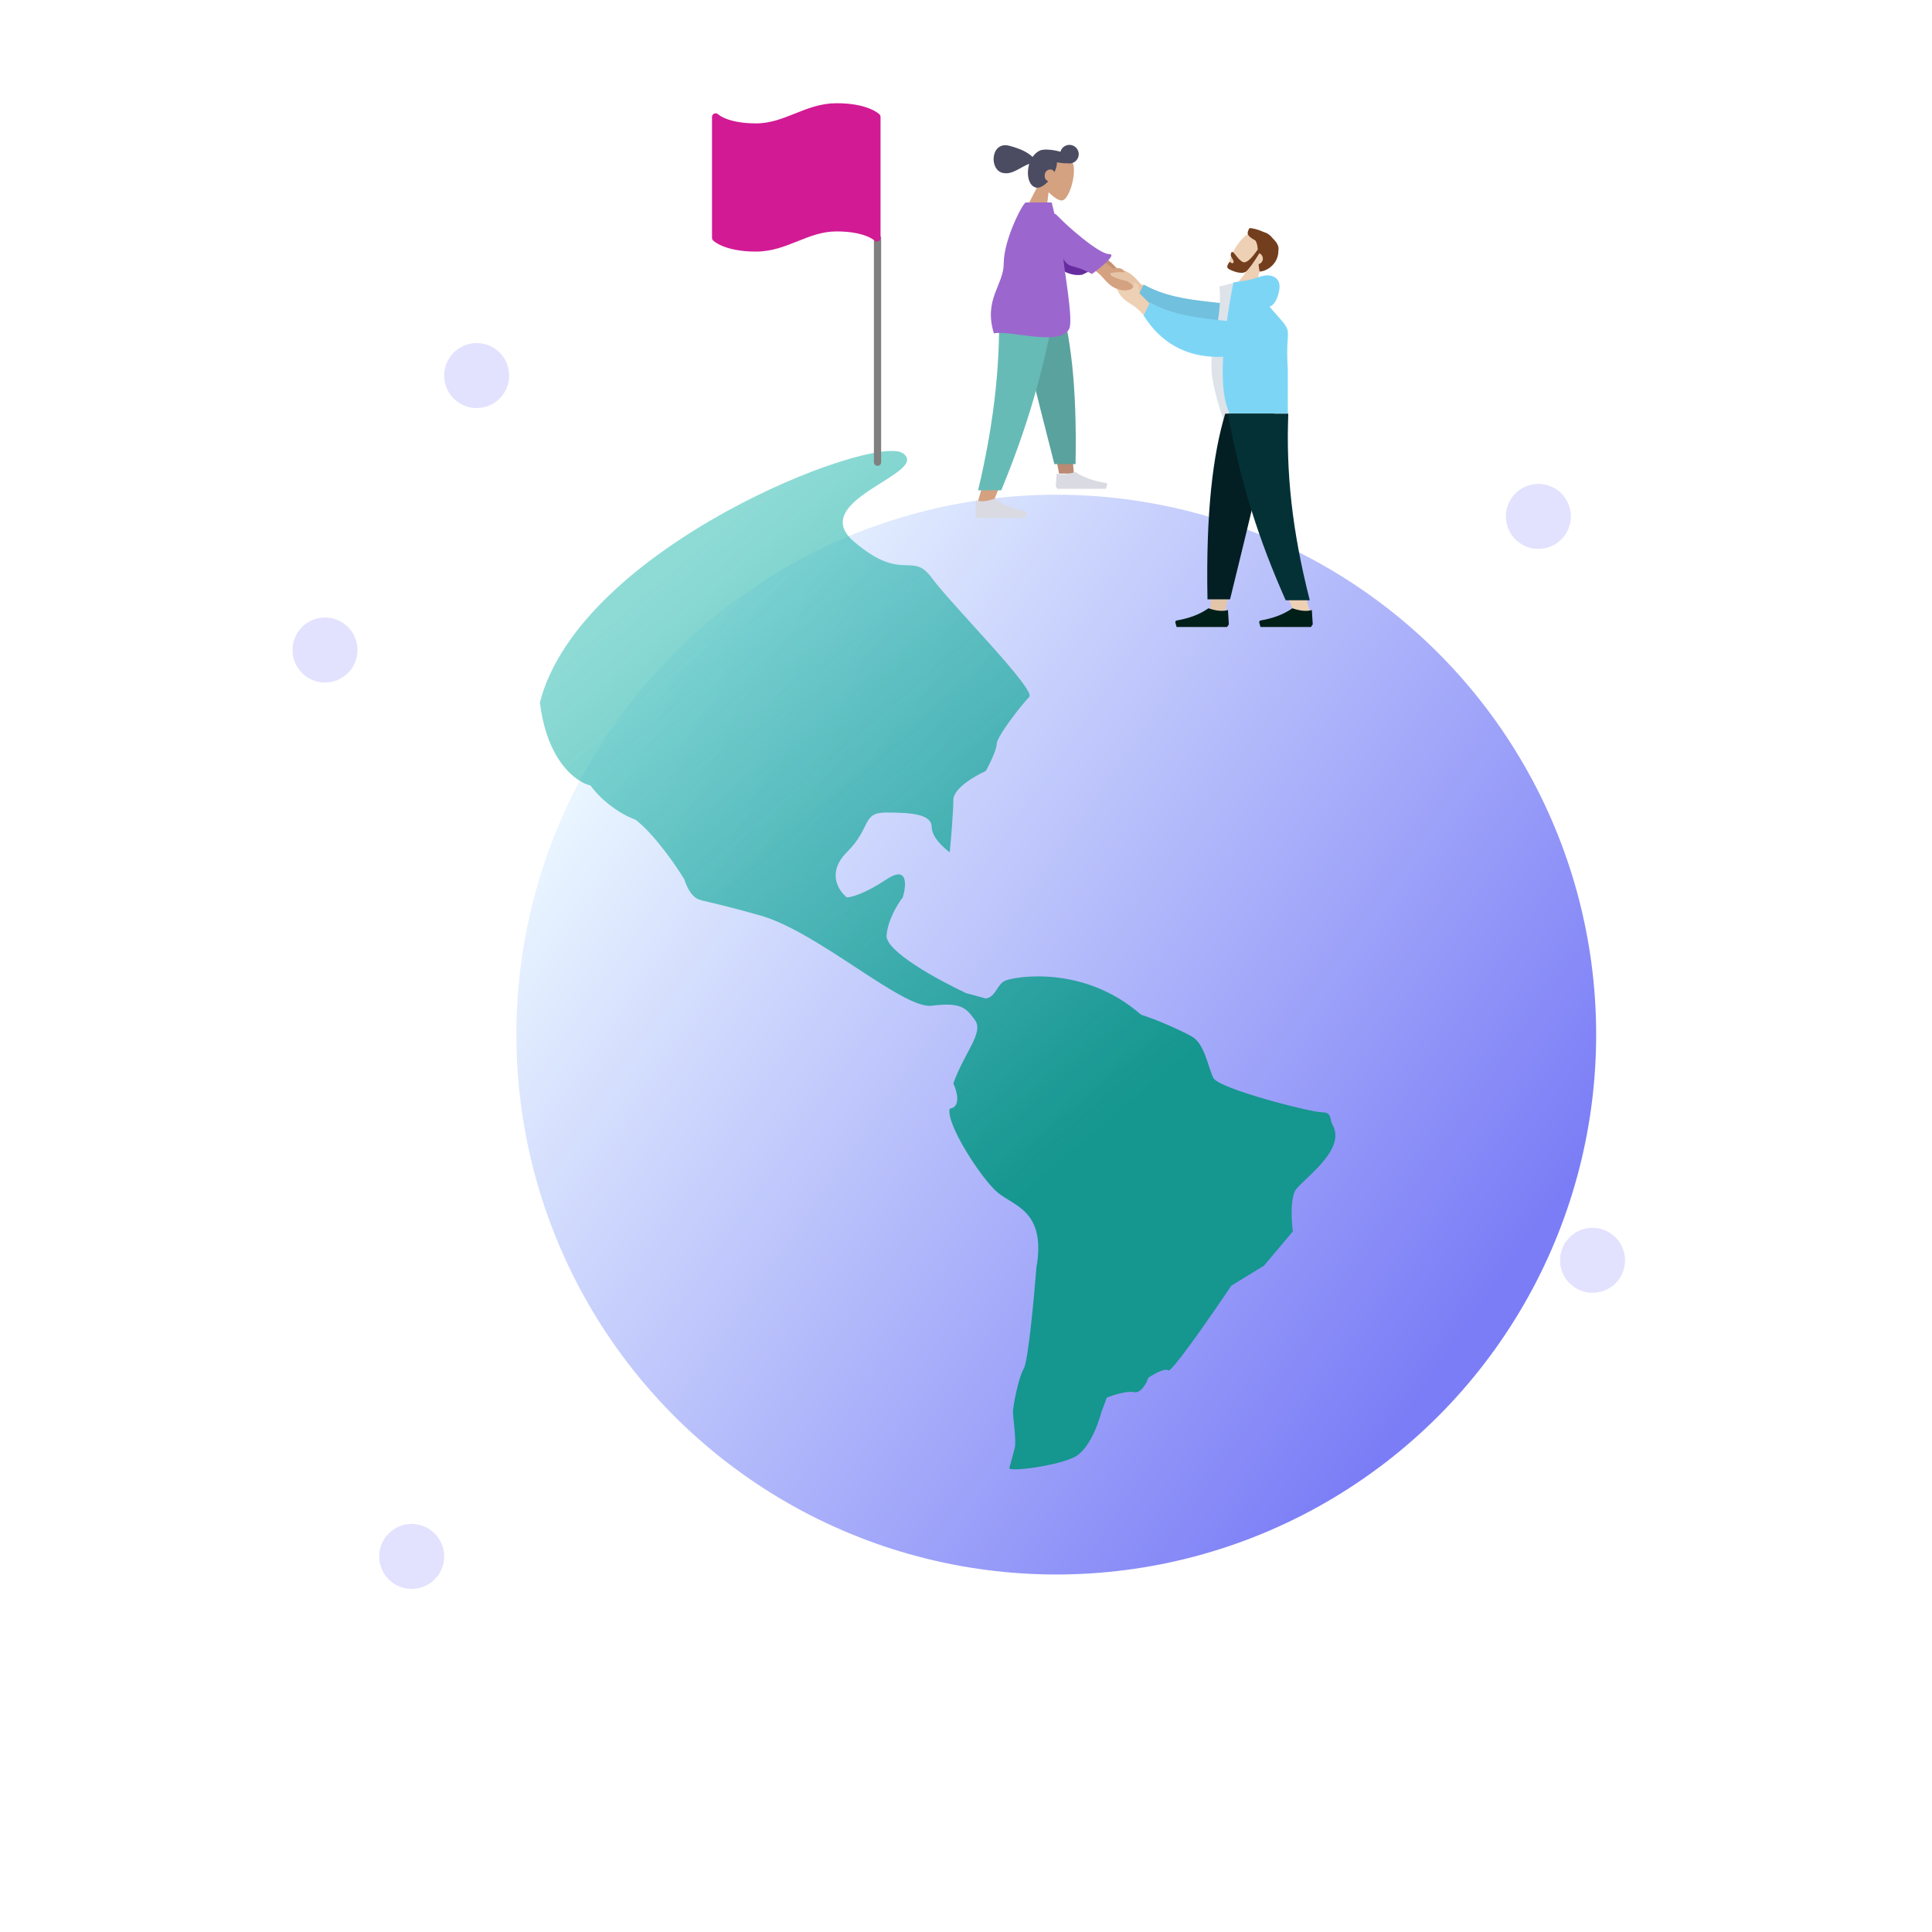 <svg width="535" height="535" viewBox="0 0 535 535" fill="none" xmlns="http://www.w3.org/2000/svg">
<g filter="url(#filter0_d)">
<circle cx="267.5" cy="266.5" r="149.5" fill="url(#paint0_linear)"/>
</g>
<path d="M149.5 194.5C160.7 151.3 242 120 250 125.5C258 131 223 138.5 236.5 150C250 161.5 252.5 152.5 258 160C263.5 167.5 287 191 285 193C283 195 276 204 276 206C276 207.6 274 211.667 273 213.5C270 214.833 264 218.3 264 221.5C264 224.7 263.333 232.5 263 236C261.333 234.833 258 231.8 258 229C258 225.5 252.5 225 245.5 225C238.5 225 241.5 229 234.5 236C228.9 241.6 232.167 246.667 234.5 248.5C235.667 248.5 239.5 247.5 245.5 243.5C251.5 239.5 251 245.167 250 248.5C248.667 250.167 245.9 254.6 245.5 259C245.1 263.4 260 271.5 267.5 275L273 276.5C275.864 276.027 276 272.5 278.5 271.5C281 270.5 300 267 316 281C319.931 282.227 326.4 285 330 287C333.6 289 334.5 295.5 336 298.5C337.5 301.5 363 308 366 308C369 308 368.104 309.938 369 311.5C373.135 318.705 359.7 327.2 358.5 330C357.3 332.8 357.667 338.5 358 341L350 350.5L341 356C335.5 364.167 324.3 380.3 323.5 379.5C322.7 378.7 319.5 380.5 318 381.5C317.5 383 316 385.9 314 385.5C312 385.1 308.167 386.333 306.5 387L305 391C305 391 302.5 401 297.5 403.5C292.5 406 279.167 407.667 279.5 406.5C279.833 405.333 280.6 402.6 281 401C281.5 399 280.5 392.5 280.5 391C280.5 389.5 282 381.5 283.5 379C284.7 377 286.333 359.5 287 351C289.8 335 280.5 334 276 330C271.5 326 261.8 311 263 307C266.2 306.6 265 302.167 264 300C267 291.5 272.5 286 270 282.5C267.5 279 266 277.5 258 278.5C250 279.5 226.5 258 210.5 253.5C194.5 249 194.1 249.7 192.5 248.5C190.9 247.3 189.833 244.667 189.5 243.5C187.167 239.667 181.2 231 176 227C169.6 224.6 165 219.667 163.5 217.5C159.667 216.667 151.5 210.9 149.5 194.5Z" fill="url(#paint1_linear)"/>
<circle cx="132" cy="104" r="9" fill="#E2E2FF"/>
<circle cx="90" cy="180" r="9" fill="#E2E2FF"/>
<circle cx="114" cy="431" r="9" fill="#E2E2FF"/>
<circle cx="441" cy="349" r="9" fill="#E2E2FF"/>
<circle cx="426" cy="143" r="9" fill="#E2E2FF"/>
<path fill-rule="evenodd" clip-rule="evenodd" d="M349.011 74.726C350.797 74.1 352.399 72.994 353.264 71.218C355.755 66.1 348.224 63.194 345.448 64.9C342.671 66.606 339.196 72.994 340.676 74.44C341.267 75.017 342.992 75.435 345.011 75.405L340.254 81.468L345.818 84.68L349.011 74.726Z" fill="#EED0B4"/>
<path fill-rule="evenodd" clip-rule="evenodd" d="M348.296 69.073C346.385 71.891 344.973 73.036 344.059 72.508C342.688 71.717 342.023 70.183 341.422 69.836C340.983 69.583 340.767 70.183 340.825 70.754C340.873 71.225 341.855 72.22 341.558 72.736C341.26 73.251 340.568 72.32 340.391 72.626C340.099 73.131 339.388 73.989 340.274 74.501C341.17 75.018 343.928 76.178 345.13 75.114C345.906 74.427 347.108 72.769 348.737 70.141C348.795 70.166 348.852 70.195 348.908 70.227C349.676 70.67 349.943 71.647 349.503 72.409C349.28 72.795 348.918 73.052 348.515 73.153C348.576 73.789 348.666 74.468 348.799 75.192C350.885 75.165 354.018 72.973 353.999 69.5C354.314 67.986 353.336 66.912 352.396 65.948C351.705 65.047 350.786 64.46 349.859 64.226C348.221 63.457 346.555 63.124 345.998 63.176C345.152 64.641 345.188 65.241 347.656 66.615C348.075 67.277 348.225 68.085 348.296 69.073Z" fill="#733E1D"/>
<path fill-rule="evenodd" clip-rule="evenodd" d="M325.122 83.772L315.874 78.642C314.337 76.801 312.712 75.184 310.912 74.861C309.112 74.538 310.821 75.368 310.821 75.368C310.821 75.368 312.29 78.135 311.909 78.543C311.528 78.951 310.581 78.374 310.126 79.052C309.823 79.504 311.442 80.228 314.983 81.225L321.7 87.435L325.122 83.772Z" fill="#E6C5A7"/>
<path fill-rule="evenodd" clip-rule="evenodd" d="M353.216 89.384L352.603 87.117C342.297 82.422 327.943 85.175 316.704 78.775L314.932 82.386C324.641 98.017 342.243 94.862 353.216 89.384Z" fill="#71C0DD"/>
<path fill-rule="evenodd" clip-rule="evenodd" d="M355.509 113.46C346.216 116.016 344.255 117.343 339.902 117.753C338.97 117.84 337.059 111.146 336.078 106.677C333.785 96.234 338.723 90.445 337.678 79.346L343.473 77.874C349.071 85.202 353.337 100.689 355.509 113.46Z" fill="#DDE3E9"/>
<path fill-rule="evenodd" clip-rule="evenodd" d="M351.548 84.928C352.379 84.601 353.001 83.961 353.415 83.009C355.197 78.906 354.219 76.831 351.855 76.341C349.491 75.851 347.579 77.499 343.918 77.843C343.719 77.862 343.538 77.892 343.375 77.932L341.544 78.211C337.956 96.716 337.63 108.867 340.566 114.665L356.617 114.976L356.604 102.209C355.756 88.787 359.166 93.629 351.548 84.928Z" fill="#7DD5F6"/>
<path fill-rule="evenodd" clip-rule="evenodd" d="M318.698 84.371L315.518 81.21C315.568 79.042 314.812 78.437 314.078 78.213C313.82 78.087 314.256 80.026 313.246 79.496C312.237 78.967 310.178 76.265 309.613 76.531C308.777 76.924 308.855 78.892 309.3 79.988C310.13 82.035 311.052 82.919 313.519 84.438C314.81 85.233 316.101 86.453 317.393 88.099L318.698 84.371Z" fill="#EED0B4"/>
<path fill-rule="evenodd" clip-rule="evenodd" d="M354.968 94.347L354.355 92.081C344.048 87.385 329.695 90.138 318.456 83.738L316.684 87.35C326.393 102.98 343.995 99.826 354.968 94.347Z" fill="#7DD5F6"/>
<path fill-rule="evenodd" clip-rule="evenodd" d="M352.645 114.566L343.592 145.76L339.334 169.18H335.061L339.327 114.566H352.645Z" fill="#E3C5AA"/>
<path fill-rule="evenodd" clip-rule="evenodd" d="M356.713 114.566C356.081 130.771 356.331 139.609 356.472 141.082C356.613 142.554 357.416 152.414 362.885 169.675H358.44C351.197 153.116 348.669 143.256 347.838 141.082C347.008 138.908 344.554 130.069 340.972 114.566H356.713Z" fill="#EED0B4"/>
<path fill-rule="evenodd" clip-rule="evenodd" d="M352.838 114.566C350.483 125.3 346.411 142.434 340.62 165.968H334.37C333.908 141.812 335.872 125.914 339.273 114.566H352.838Z" fill="#031F24"/>
<path fill-rule="evenodd" clip-rule="evenodd" d="M356.745 114.566C356.126 130.771 357.729 146.736 362.695 166.22H356.026C348.77 149.909 343.57 134.023 340.016 114.566H356.745Z" fill="#043136"/>
<path fill-rule="evenodd" clip-rule="evenodd" d="M363.518 172.887L363.272 168.933C361.836 169.353 360.038 169.188 357.877 168.439C355.553 170.085 352.628 171.209 349.101 171.811L349.101 171.811C348.832 171.857 348.651 172.112 348.697 172.381C348.7 172.399 348.704 172.416 348.709 172.433L349.048 173.629H357.877H363.027L363.518 172.887Z" fill="#001F19"/>
<path fill-rule="evenodd" clip-rule="evenodd" d="M340.287 172.887L340.042 168.933C338.606 169.353 336.807 169.188 334.646 168.439C332.323 170.085 329.397 171.209 325.871 171.811L325.871 171.811C325.602 171.857 325.421 172.112 325.467 172.381C325.469 172.399 325.473 172.416 325.478 172.433L325.817 173.629H334.646H339.797L340.287 172.887Z" fill="#001F19"/>
<path fill-rule="evenodd" clip-rule="evenodd" d="M288.114 50.011C287.327 48.357 286.993 46.499 287.618 44.684C289.42 39.457 296.522 42.616 297.244 45.692C297.966 48.767 295.967 55.542 293.974 55.523C293.179 55.515 291.721 54.621 290.369 53.218L289.463 60.647L283.488 59.046L288.114 50.011Z" fill="#D4A181"/>
<path fill-rule="evenodd" clip-rule="evenodd" d="M290.282 50.19C289.16 51.414 287.848 52.21 286.824 51.936C284.88 51.415 284.194 48.445 284.943 45.65C284.969 45.551 284.997 45.454 285.027 45.359C282.592 46.219 280.261 48.576 277.54 47.847C273.837 46.855 274.368 38.993 279.541 40.379C283.059 41.322 284.652 42.298 285.94 43.456C286.457 42.706 287.092 42.129 287.771 41.789C287.943 41.676 288.183 41.588 288.479 41.526C288.662 41.481 288.846 41.455 289.03 41.447C290.018 41.357 291.384 41.473 292.852 41.812C293.127 41.875 293.394 41.944 293.654 42.017C294.025 40.647 295.436 39.835 296.808 40.203C298.183 40.571 298.999 41.984 298.631 43.359C298.274 44.689 296.941 45.496 295.61 45.214C294.797 45.245 293.787 45.156 292.698 44.942C292.698 45.36 292.635 45.819 292.501 46.32C292.382 46.763 292.208 47.219 291.99 47.672C291.832 47.334 291.57 47.071 291.255 46.986C290.374 46.75 289.567 47.31 289.361 48.08C289.1 49.056 289.474 49.913 290.282 50.19Z" fill="#4B4B61"/>
<path fill-rule="evenodd" clip-rule="evenodd" d="M280.525 82.192L289.197 110.152L293.275 131.144H297.369L293.283 82.192H280.525Z" fill="#BA8B72"/>
<path fill-rule="evenodd" clip-rule="evenodd" d="M276.594 82.415C277.2 99.155 276.961 108.285 276.825 109.806C276.69 111.326 275.919 121.512 270.67 139.341H274.936C281.888 122.237 284.315 112.052 285.112 109.806C285.909 107.56 288.264 98.43 291.702 82.415H276.594Z" fill="#D4A181"/>
<path fill-rule="evenodd" clip-rule="evenodd" d="M280.525 82.192C282.732 91.865 286.549 107.305 291.975 128.512H297.833C298.265 106.745 296.425 92.418 293.238 82.192H280.525Z" fill="#5AA29D"/>
<path fill-rule="evenodd" clip-rule="evenodd" d="M276.563 82.415C277.157 99.155 275.618 115.646 270.852 135.773H277.253C284.217 118.924 289.209 102.514 292.62 82.415H276.563Z" fill="#67BBB6"/>
<path fill-rule="evenodd" clip-rule="evenodd" d="M270.062 142.66L270.298 138.575C271.676 139.009 273.402 138.839 275.477 138.065C277.707 139.765 280.515 140.926 283.9 141.548C284.158 141.595 284.332 141.859 284.288 142.137C284.285 142.155 284.281 142.173 284.277 142.19L283.951 143.426H275.477H270.533L270.062 142.66Z" fill="#DADAE3"/>
<path fill-rule="evenodd" clip-rule="evenodd" d="M292.359 134.69L292.595 131.146C293.973 131.523 295.699 131.375 297.774 130.703C300.004 132.178 302.812 133.186 306.197 133.725C306.455 133.766 306.629 133.995 306.585 134.237C306.582 134.252 306.578 134.268 306.573 134.283L306.248 135.355H297.774H292.83L292.359 134.69Z" fill="#DADAE3"/>
<path d="M310.58 75.622L307.728 72.734L305.946 71.259L304.39 72.71L305.438 74.385L306.96 76.102L309.192 77.88L311.323 78.064L310.58 75.622Z" fill="#C5906F"/>
<path fill-rule="evenodd" clip-rule="evenodd" d="M304.628 71.711L308.248 74.356C310.382 73.967 311.098 74.619 311.434 75.308C311.599 75.543 309.616 75.417 310.297 76.331C310.978 77.245 313.969 78.855 313.795 79.455C313.538 80.342 311.582 80.573 310.43 80.306C308.278 79.806 307.261 79.035 305.373 76.836C304.386 75.686 302.979 74.602 301.151 73.584L304.628 71.711Z" fill="#D4A181"/>
<path fill-rule="evenodd" clip-rule="evenodd" d="M290.235 64.908C292.834 66.659 299.852 71.173 304.484 73.741L299.697 76.066C295.433 76.834 291.906 73.272 288.853 71.039C286.447 69.28 287.238 65.448 290.235 64.908Z" fill="#662C9F"/>
<path fill-rule="evenodd" clip-rule="evenodd" d="M293.162 60.085C295.105 62.191 304.215 70.349 307.11 70.349C310.005 70.349 302.373 75.876 302.373 75.876C297.11 72.928 296.098 74.56 294.478 71.665C294.629 74.479 297.249 88.576 296.098 91.023C293.732 96.053 279.88 91.395 275.222 92.312C272.305 82.839 277.945 78.99 277.95 72.928C277.954 66.291 283.284 56.074 284.068 56.074H291.219C292.571 61.007 291.219 57.98 293.162 60.085Z" fill="#9B67CE"/>
<path fill-rule="evenodd" clip-rule="evenodd" d="M313.29 76.641C311.308 75.236 310.53 75.35 310.53 75.35C310.376 75.312 307.647 75.433 307.48 75.725C307.177 76.254 308.853 77.268 312.899 77.981C313.219 78.038 314.206 77.746 314.163 77.409C313.944 77.205 313.658 76.952 313.29 76.641Z" fill="#E6C5A7"/>
<path d="M243 128L243 66" stroke="#808080" stroke-width="2" stroke-linecap="round" stroke-linejoin="round"/>
<path d="M242.834 65.875C242.834 65.875 240.042 63.084 231.667 63.084C223.292 63.084 217.709 68.667 209.334 68.667C200.959 68.667 198.167 65.875 198.167 65.875V32.375C198.167 32.375 200.959 35.167 209.334 35.167C217.709 35.167 223.292 29.584 231.667 29.584C240.042 29.584 242.834 32.375 242.834 32.375V65.875Z" fill="#D21A94" stroke="#D21A94" stroke-width="2" stroke-linecap="round" stroke-linejoin="round"/>
<defs>
<filter id="filter0_d" x="73" y="67" width="439" height="439" filterUnits="userSpaceOnUse" color-interpolation-filters="sRGB">
<feFlood flood-opacity="0" result="BackgroundImageFix"/>
<feColorMatrix in="SourceAlpha" type="matrix" values="0 0 0 0 0 0 0 0 0 0 0 0 0 0 0 0 0 0 127 0"/>
<feOffset dx="25" dy="20"/>
<feGaussianBlur stdDeviation="35"/>
<feColorMatrix type="matrix" values="0 0 0 0 0 0 0 0 0 0.192 0 0 0 0 0.18 0 0 0 0.28 0"/>
<feBlend mode="normal" in2="BackgroundImageFix" result="effect1_dropShadow"/>
<feBlend mode="normal" in="SourceGraphic" in2="effect1_dropShadow" result="shape"/>
</filter>
<linearGradient id="paint0_linear" x1="382.763" y1="345.815" x2="147.101" y2="182.62" gradientUnits="userSpaceOnUse">
<stop stop-color="#7B7DF6"/>
<stop offset="1" stop-color="#E9F5FF"/>
</linearGradient>
<linearGradient id="paint1_linear" x1="310" y1="308.5" x2="183.5" y2="160.5" gradientUnits="userSpaceOnUse">
<stop stop-color="#15968E"/>
<stop offset="1" stop-color="#3EC1B9" stop-opacity="0.59"/>
</linearGradient>
</defs>
</svg>
